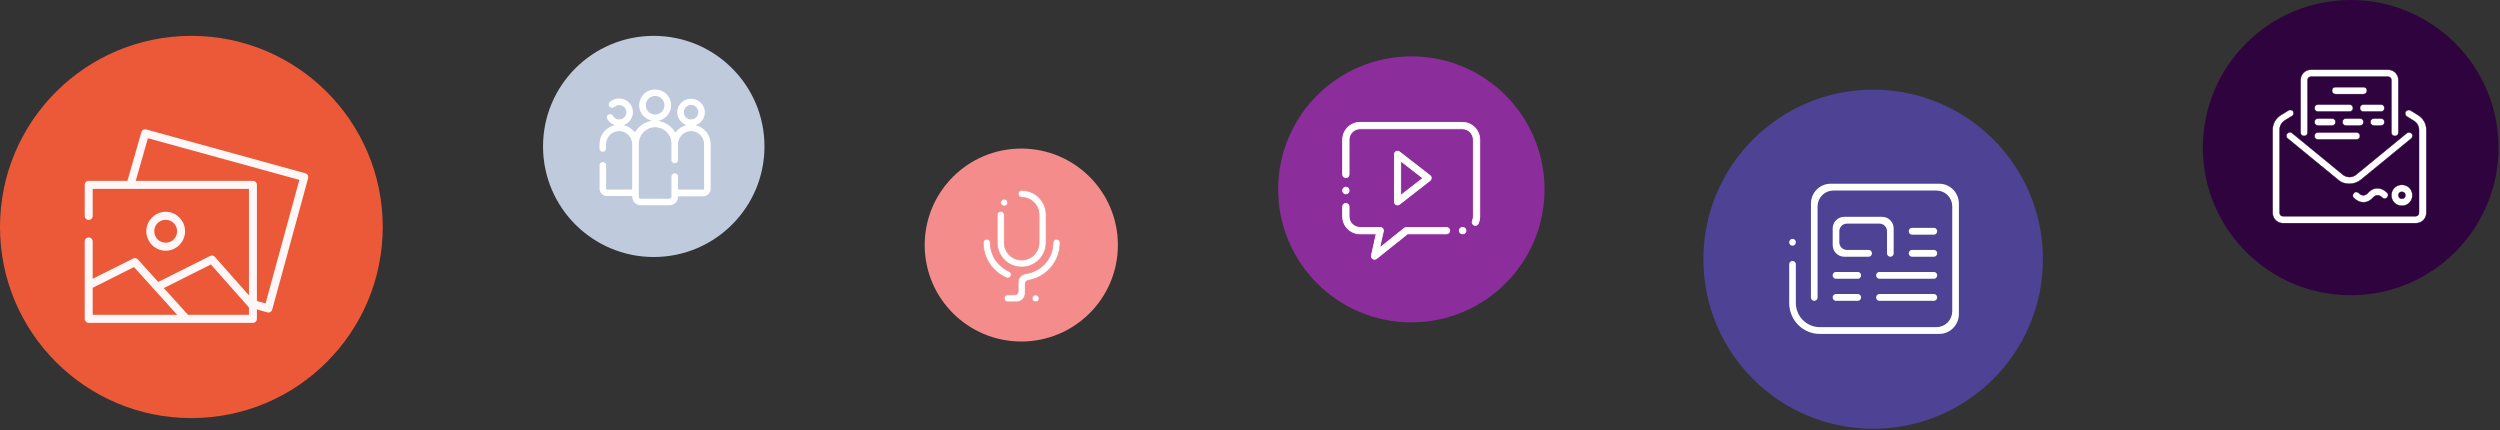 <?xml version="1.0" encoding="UTF-8"?>
<svg width="976px" height="168px" viewBox="0 0 976 168" version="1.1" xmlns="http://www.w3.org/2000/svg" xmlns:xlink="http://www.w3.org/1999/xlink">
    <rect x="0" y="0" width="976" height="168" fill="#333333" stroke="none"/>
    <title>graphic/about/about-graphic-body-5</title>
    <g id="DPLA" stroke="none" stroke-width="1" fill="none" fill-rule="evenodd">
        <g id="2.0-About" transform="translate(-232, -3528)">
            <g id="section" transform="translate(-1, 2724)">
                <g id="graphic/about/about-graphic-body-5" transform="translate(233, 804)">
                    <g id="bubble" transform="translate(0, 14)">
                        <path d="M149.423,74.611 C149.423,115.818 115.974,149.223 74.711,149.223 C33.449,149.223 0,115.818 0,74.611 C0,33.405 33.449,0 74.711,0 C115.974,0 149.423,33.405 149.423,74.611" id="Fill-1" fill="#EC5938"></path>
                        <path d="M51.976,92.055 L65.906,107.455 L37.637,107.455 L37.637,99.253 L51.976,92.055 Z M81.996,91.049 L95.739,106.576 L95.739,107.455 L74.045,107.455 L66.313,98.907 L81.996,91.049 Z M64.684,73.26 C66.38,73.26 67.69,74.575 67.69,76.278 C67.69,77.979 66.38,79.295 64.684,79.295 C62.99,79.295 61.679,77.979 61.679,76.278 C61.679,74.575 62.99,73.26 64.684,73.26 L64.684,73.26 Z M64.684,67.226 C59.74,67.226 55.669,71.314 55.669,76.278 C55.669,81.241 59.74,85.329 64.684,85.329 C69.629,85.329 73.701,81.241 73.701,76.278 C73.701,71.314 69.629,67.226 64.684,67.226 L64.684,67.226 Z M58.738,41.736 L115.085,57.231 L102.657,102.678 L101.749,102.427 L101.749,58.174 C101.748,56.508 100.404,55.157 98.744,55.157 L54.917,55.157 L58.738,41.736 Z M56.263,35.042 C55.084,35.208 54.115,36.059 53.791,37.21 L48.656,55.157 L34.632,55.157 C34.528,55.151 34.424,55.151 34.319,55.157 C32.783,55.318 31.619,56.623 31.627,58.174 L31.627,70.243 C31.604,71.91 32.93,73.279 34.59,73.303 C36.249,73.326 37.615,71.995 37.637,70.329 C37.638,70.3 37.638,70.272 37.637,70.243 L37.637,61.191 L95.739,61.191 L95.739,97.493 L84.97,85.329 C84.361,84.643 83.473,84.273 82.56,84.323 C82.146,84.345 81.74,84.452 81.37,84.638 L62.118,94.286 L54.887,86.304 C54.272,85.629 53.385,85.271 52.477,85.329 C52.073,85.355 51.679,85.462 51.317,85.644 L37.637,92.495 L37.637,80.301 C37.662,78.635 36.335,77.264 34.676,77.24 C33.015,77.218 31.651,78.549 31.627,80.215 C31.627,80.244 31.627,80.272 31.627,80.301 L31.627,110.473 C31.627,112.14 32.972,113.49 34.632,113.49 L98.744,113.49 C100.404,113.49 101.748,112.14 101.749,110.473 L101.749,108.713 L103.94,109.341 C105.536,109.8 107.2,108.872 107.657,107.269 C107.659,107.258 107.662,107.247 107.665,107.235 L121.69,55.943 C122.126,54.334 121.181,52.676 119.579,52.239 C119.573,52.237 119.568,52.235 119.561,52.234 L57.454,35.135 C57.068,35.025 56.662,34.992 56.263,35.042 L56.263,35.042 Z" id="Fill-1" stroke="#EC5938" stroke-width="2.9" fill="#FFF7F7"></path>
                    </g>
                    <g id="bubble" transform="translate(212, 14)">
                        <path d="M86.451,43.168 C86.451,67.009 67.098,86.335 43.226,86.335 C19.353,86.335 0,67.009 0,43.168 C0,19.327 19.353,0 43.226,0 C67.098,0 86.451,19.327 86.451,43.168" id="Fill-1-Copy-3" fill="#BFCADD"></path>
                        <path d="M62.638,59.66 C62.638,59.72 62.591,59.768 62.532,59.768 C62.526,59.769 62.521,59.768 62.516,59.767 L53.06,59.767 C53.001,59.767 52.953,59.72 52.953,59.66 L52.953,54.923 C52.949,54.371 52.644,53.863 52.158,53.598 C51.937,53.464 51.681,53.395 51.423,53.4 C50.578,53.4 49.893,54.081 49.893,54.923 L49.893,62.889 C49.893,63.134 49.694,63.332 49.449,63.332 L38.081,63.332 C37.836,63.332 37.637,63.134 37.637,62.889 L37.637,42.174 C37.613,39.285 39.591,36.76 42.412,36.08 C45.709,35.34 48.984,37.402 49.728,40.684 C49.826,41.117 49.876,41.562 49.877,42.006 L49.877,48.449 C49.877,49.29 50.562,49.972 51.407,49.972 C51.666,49.978 51.921,49.909 52.142,49.775 C52.629,49.509 52.933,49.002 52.937,48.449 L52.937,42.448 C52.893,40.102 54.51,38.047 56.808,37.528 C59.433,36.998 61.993,38.687 62.526,41.301 C62.59,41.613 62.622,41.931 62.623,42.25 L62.638,59.66 Z M40.361,27.093 C40.361,25.226 41.881,23.712 43.757,23.712 C45.634,23.712 47.154,25.226 47.154,27.093 C47.154,28.961 45.634,30.475 43.757,30.475 C41.887,30.475 40.369,28.97 40.361,27.109 L40.361,27.093 Z M55.202,29.82 C55.193,28.398 56.344,27.239 57.772,27.231 C59.201,27.222 60.364,28.368 60.373,29.79 C60.382,31.211 59.231,32.371 57.803,32.379 L57.772,32.379 C56.356,32.371 55.21,31.23 55.202,29.82 L55.202,29.82 Z M63.8,37.178 L63.8,37.178 C63.208,36.501 62.504,35.929 61.719,35.486 C61.273,35.227 60.802,35.013 60.312,34.847 C62.661,33.688 63.888,31.061 63.265,28.525 C63.061,27.714 62.668,26.962 62.118,26.332 C60.141,23.942 56.592,23.601 54.192,25.569 C52.914,26.617 52.164,28.172 52.142,29.82 C52.139,31.547 52.957,33.173 54.345,34.207 C54.625,34.446 54.933,34.65 55.263,34.816 L55.003,34.908 C53.918,35.322 52.941,35.973 52.142,36.812 C52.023,36.917 51.916,37.034 51.82,37.162 L51.653,37.345 C51.349,36.833 50.996,36.354 50.596,35.913 C49.769,34.993 48.758,34.256 47.628,33.75 C47.094,33.48 46.529,33.275 45.946,33.14 C49.301,31.965 51.064,28.303 49.882,24.962 C49.642,24.283 49.288,23.649 48.837,23.087 C47.948,21.96 46.693,21.174 45.287,20.863 C41.817,20.013 38.311,22.127 37.458,25.582 C37.334,26.082 37.271,26.594 37.271,27.109 C37.273,29.056 38.176,30.893 39.718,32.09 C40.274,32.519 40.894,32.858 41.554,33.095 C41.372,33.137 41.192,33.193 41.019,33.263 C38.856,33.923 37.014,35.355 35.847,37.284 C35.755,37.178 35.679,37.071 35.587,36.98 C35.027,36.37 34.371,35.855 33.644,35.456 C33.194,35.189 32.717,34.969 32.221,34.801 C34.577,33.647 35.81,31.018 35.19,28.48 C35.001,27.68 34.629,26.934 34.103,26.301 C33.336,25.326 32.256,24.643 31.043,24.367 C29.18,23.892 27.204,24.404 25.81,25.722 C25.237,26.313 25.237,27.25 25.81,27.84 C26.097,28.148 26.506,28.315 26.927,28.297 L27.035,28.297 C27.399,28.314 27.756,28.188 28.029,27.947 C29.087,27.004 30.712,27.094 31.658,28.148 C32.073,28.608 32.305,29.202 32.313,29.82 C32.317,31.233 31.17,32.383 29.75,32.386 C28.845,32.389 28.006,31.917 27.539,31.146 C27.28,30.659 26.777,30.351 26.223,30.338 L26.101,30.338 C25.713,30.343 25.341,30.496 25.061,30.765 C24.626,31.231 24.528,31.917 24.816,32.486 C25.19,33.166 25.714,33.754 26.346,34.207 C26.632,34.447 26.945,34.651 27.28,34.816 L26.927,34.923 C23.85,36.063 21.803,38.981 21.787,42.25 L21.787,43.971 C21.786,44.595 22.168,45.156 22.75,45.387 C22.932,45.454 23.124,45.49 23.317,45.494 C24.161,45.494 24.847,44.812 24.847,43.971 L24.847,42.448 C24.81,40.099 26.432,38.046 28.733,37.528 C31.358,36.998 33.918,38.687 34.45,41.301 C34.514,41.613 34.546,41.931 34.547,42.25 L34.547,59.66 C34.539,59.722 34.487,59.768 34.424,59.767 L24.999,59.767 C24.938,59.768 24.885,59.722 24.877,59.66 L24.877,50.521 C24.877,49.679 24.192,48.998 23.347,48.998 C23.154,48.994 22.961,49.031 22.781,49.104 C22.199,49.335 21.817,49.897 21.817,50.521 L21.817,59.66 C21.807,60.759 22.392,61.777 23.347,62.326 C23.852,62.638 24.436,62.802 25.03,62.798 L34.577,62.798 C34.574,63.086 34.611,63.373 34.685,63.651 C35.041,65.237 36.449,66.367 38.081,66.378 L49.434,66.378 C51.36,66.386 52.929,64.838 52.937,62.92 L52.937,62.889 L62.5,62.889 C64.249,62.898 65.674,61.493 65.682,59.752 C65.683,59.747 65.683,59.742 65.683,59.737 L65.683,42.25 C65.685,40.389 65.018,38.59 63.8,37.178 L63.8,37.178 Z" id="Fill-1" stroke="#BFCADD" stroke-width="0.5" fill="#FFFFFF"></path>
                    </g>
                    <g id="bubble" transform="translate(860, 0)">
                        <path d="M115.421,57.633 C115.421,89.463 89.583,115.266 57.71,115.266 C25.838,115.266 0,89.463 0,57.633 C0,25.803 25.838,0 57.71,0 C89.583,0 115.421,25.803 115.421,57.633" id="Fill-1-Copy" fill="#2F043E"></path>
                        <g id="Group-26" transform="translate(27.233, 27.204)" fill="#FFFFFF" stroke="#2F043E" stroke-width="0.15">
                            <path d="M50.466,50.398 C49.647,50.398 49.102,49.853 49.102,49.037 C49.102,48.218 49.647,47.674 50.466,47.674 C51.284,47.674 51.83,48.218 51.83,49.037 C51.83,49.853 51.284,50.398 50.466,50.398 M50.466,44.95 C48.147,44.95 46.373,46.72 46.373,49.037 C46.373,51.351 48.147,53.123 50.466,53.123 C52.784,53.123 54.558,51.351 54.558,49.037 C54.558,46.72 52.784,44.95 50.466,44.95" id="Fill-1"></path>
                            <path d="M37.099,48.219 C36.145,49.308 34.644,49.308 33.689,48.219 C33.143,47.674 32.326,47.538 31.779,48.082 C31.234,48.627 31.097,49.445 31.644,49.99 C32.734,51.079 33.962,51.76 35.463,51.76 C36.962,51.76 38.19,51.079 39.282,49.853 C40.236,48.764 41.737,48.764 42.691,49.853 C43.236,50.399 44.055,50.534 44.601,49.99 C45.146,49.445 45.283,48.627 44.737,48.082 C43.646,46.993 42.419,46.312 40.919,46.312 C39.418,46.312 38.19,46.993 37.099,48.219" id="Fill-3"></path>
                            <path d="M56.74,17.708 L53.876,15.936 C53.194,15.528 52.375,15.801 51.967,16.345 C51.557,17.027 51.83,17.843 52.375,18.253 L55.24,20.023 C56.466,20.841 57.149,22.067 57.149,23.565 L57.149,55.846 C57.149,56.664 56.603,57.209 55.785,57.209 L4.091,57.209 C3.274,57.209 2.728,56.664 2.728,55.846 L2.728,23.428 C2.728,22.067 3.41,20.704 4.637,19.887 L7.502,18.116 C8.183,17.843 8.32,17.027 8.048,16.345 C7.638,15.664 6.82,15.528 6.137,15.936 L3.274,17.708 C1.228,18.934 -7.76503312e-05,21.113 -7.76503312e-05,23.428 L-7.76503312e-05,55.846 C-7.76503312e-05,58.162 1.773,59.933 4.091,59.933 L55.921,59.933 C58.241,59.933 60.014,58.162 60.014,55.846 L60.014,23.428 C60.014,21.113 58.786,18.934 56.74,17.708" id="Fill-5"></path>
                            <path d="M52.375,24.791 L32.598,40.999 C31.098,42.225 28.915,42.225 27.415,40.999 L7.638,24.791 C7.092,24.245 6.137,24.382 5.729,24.927 C5.183,25.471 5.319,26.425 5.866,26.834 L25.642,43.043 C26.869,44.132 28.37,44.541 30.006,44.541 C31.644,44.541 33.143,43.996 34.371,43.043 L54.149,26.834 C54.694,26.289 54.83,25.471 54.285,24.927 C53.739,24.382 52.921,24.382 52.375,24.791" id="Fill-8"></path>
                            <path d="M12.275,25.88 C13.094,25.88 13.639,25.335 13.639,24.518 L13.639,4.087 C13.639,3.269 14.185,2.724 15.004,2.724 L45.01,2.724 C45.829,2.724 46.374,3.269 46.374,4.087 L46.374,24.518 C46.374,25.335 46.92,25.88 47.738,25.88 C48.556,25.88 49.102,25.335 49.102,24.518 L49.102,4.087 C49.102,1.771 47.329,0 45.01,0 L15.004,0 C12.684,0 10.912,1.771 10.912,4.087 L10.912,24.518 C10.912,25.335 11.457,25.88 12.275,25.88" id="Fill-10"></path>
                            <path d="M35.463,6.811 L24.55,6.811 C23.733,6.811 23.187,7.356 23.187,8.172 C23.187,8.99 23.733,9.535 24.55,9.535 L35.463,9.535 C36.281,9.535 36.827,8.99 36.827,8.172 C36.827,7.356 36.281,6.811 35.463,6.811" id="Fill-12"></path>
                            <path d="M16.367,14.983 C16.367,15.801 16.913,16.345 17.731,16.345 L30.006,16.345 C30.825,16.345 31.371,15.801 31.371,14.983 C31.371,14.166 30.825,13.622 30.006,13.622 L17.731,13.622 C16.913,13.622 16.367,14.166 16.367,14.983" id="Fill-14"></path>
                            <path d="M17.731,27.242 L32.734,27.242 C33.553,27.242 34.098,26.697 34.098,25.881 C34.098,25.062 33.553,24.518 32.734,24.518 L17.731,24.518 C16.913,24.518 16.367,25.062 16.367,25.881 C16.367,26.697 16.913,27.242 17.731,27.242" id="Fill-16"></path>
                            <path d="M17.731,21.794 L23.187,21.794 C24.005,21.794 24.55,21.249 24.55,20.431 C24.55,19.614 24.005,19.07 23.187,19.07 L17.731,19.07 C16.913,19.07 16.367,19.614 16.367,20.431 C16.367,21.249 16.913,21.794 17.731,21.794" id="Fill-18"></path>
                            <path d="M28.642,19.07 C27.824,19.07 27.279,19.615 27.279,20.431 C27.279,21.249 27.824,21.794 28.642,21.794 L34.098,21.794 C34.917,21.794 35.462,21.249 35.462,20.431 C35.462,19.615 34.917,19.07 34.098,19.07 L28.642,19.07 Z" id="Fill-20"></path>
                            <path d="M42.282,19.07 L39.554,19.07 C38.736,19.07 38.19,19.615 38.19,20.431 C38.19,21.249 38.736,21.794 39.554,21.794 L42.282,21.794 C43.1,21.794 43.646,21.249 43.646,20.431 C43.646,19.615 43.1,19.07 42.282,19.07" id="Fill-22"></path>
                            <path d="M42.282,13.621 L35.463,13.621 C34.644,13.621 34.098,14.166 34.098,14.983 C34.098,15.8 34.644,16.346 35.463,16.346 L42.282,16.346 C43.1,16.346 43.646,15.8 43.646,14.983 C43.646,14.166 43.1,13.621 42.282,13.621" id="Fill-24"></path>
                        </g>
                    </g>
                    <g id="bubble" transform="translate(665, 35)">
                        <path d="M132.562,66.192 C132.562,102.75 102.887,132.385 66.281,132.385 C29.675,132.385 0,102.75 0,66.192 C0,29.635 29.675,0 66.281,0 C102.887,0 132.562,29.635 132.562,66.192" id="Fill-1-Copy-4" fill="#4E4294"></path>
                        <path d="M34.802,61.741 C33.629,61.741 32.68,60.777 32.68,59.587 C32.68,58.4 33.629,57.435 34.802,57.435 C35.972,57.435 36.923,58.4 36.923,59.587 C36.923,60.777 35.972,61.741 34.802,61.741 L34.802,61.741 Z M92.09,96.182 L53.897,96.182 L49.655,96.182 L45.411,96.182 C38.38,96.182 32.68,90.399 32.68,83.268 L32.68,68.2 C32.68,67.01 33.629,66.046 34.802,66.046 C35.972,66.046 36.923,67.01 36.923,68.2 L36.923,70.353 L36.923,72.502 L36.923,83.268 C36.923,88.022 40.723,91.877 45.411,91.877 L50.715,91.877 L58.142,91.877 L91.03,91.877 C93.96,91.877 96.333,89.468 96.333,86.495 L96.333,45.597 C96.333,42.624 93.96,40.216 91.03,40.216 L50.715,40.216 C47.784,40.216 45.411,42.624 45.411,45.597 L45.411,59.587 L45.411,61.741 L45.411,81.114 C45.411,82.304 44.461,83.268 43.288,83.268 C42.117,83.268 41.166,82.304 41.166,81.114 L41.166,68.2 L41.166,61.85 L41.166,57.435 L41.166,56.359 L41.166,44.519 C41.166,39.764 44.968,35.91 49.655,35.91 L92.09,35.91 C96.779,35.91 100.578,39.764 100.578,44.519 L100.578,87.571 C100.578,92.328 96.779,96.182 92.09,96.182 L92.09,96.182 Z M51.775,70.353 L60.263,70.353 C61.436,70.353 62.385,71.316 62.385,72.502 C62.385,73.692 61.436,74.655 60.263,74.655 L51.775,74.655 C50.605,74.655 49.655,73.692 49.655,72.502 C49.655,71.316 50.605,70.353 51.775,70.353 L51.775,70.353 Z M51.775,78.961 L60.263,78.961 C61.436,78.961 62.385,79.925 62.385,81.114 C62.385,82.304 61.436,83.268 60.263,83.268 L51.775,83.268 C50.605,83.268 49.655,82.304 49.655,81.114 C49.655,79.925 50.605,78.961 51.775,78.961 L51.775,78.961 Z M49.655,54.206 C49.655,51.234 52.029,48.825 54.959,48.825 L69.812,48.825 C72.741,48.825 75.116,51.234 75.116,54.206 L75.116,57.435 L75.116,63.894 C75.116,65.084 74.167,66.046 72.994,66.046 C71.821,66.046 70.872,65.084 70.872,63.894 L70.872,57.435 L70.872,55.284 C70.872,54.094 69.922,53.131 68.75,53.131 L56.019,53.131 C54.847,53.131 53.897,54.094 53.897,55.284 L53.897,59.587 C53.897,60.777 54.847,61.741 56.019,61.741 L64.508,61.741 C65.678,61.741 66.627,62.704 66.627,63.894 C66.627,65.084 65.678,66.046 64.508,66.046 L54.959,66.046 C52.029,66.046 49.655,63.638 49.655,60.666 L49.655,54.206 Z M68.75,70.353 L89.969,70.353 C91.142,70.353 92.09,71.316 92.09,72.502 C92.09,73.692 91.142,74.655 89.969,74.655 L68.75,74.655 C67.58,74.655 66.627,73.692 66.627,72.502 C66.627,71.316 67.58,70.353 68.75,70.353 L68.75,70.353 Z M68.75,78.961 L89.969,78.961 C91.142,78.961 92.09,79.925 92.09,81.114 C92.09,82.304 91.142,83.268 89.969,83.268 L68.75,83.268 C67.58,83.268 66.627,82.304 66.627,81.114 C66.627,79.925 67.58,78.961 68.75,78.961 L68.75,78.961 Z M89.969,66.046 L81.48,66.046 C80.311,66.046 79.361,65.084 79.361,63.894 C79.361,62.704 80.311,61.741 81.48,61.741 L89.969,61.741 C91.142,61.741 92.09,62.704 92.09,63.894 C92.09,65.084 91.142,66.046 89.969,66.046 L89.969,66.046 Z M89.969,57.435 L81.48,57.435 C80.311,57.435 79.361,56.47 79.361,55.284 C79.361,54.094 80.311,53.131 81.48,53.131 L89.969,53.131 C91.142,53.131 92.09,54.094 92.09,55.284 C92.09,56.47 91.142,57.435 89.969,57.435 L89.969,57.435 Z" id="Fill-1" stroke="#4E4294" stroke-width="1.65" fill="#FFFFFF"></path>
                    </g>
                    <g id="bubble" transform="translate(361, 58)">
                        <path d="M75.423,37.661 C75.423,58.461 58.539,75.322 37.712,75.322 C16.884,75.322 0,58.461 0,37.661 C0,16.861 16.884,0 37.712,0 C58.539,0 75.423,16.861 75.423,37.661" id="Fill-1-Copy-2" fill="#F48C8C"></path>
                        <path d="M43.306,57.129 C44.059,57.129 44.668,57.738 44.668,58.489 C44.668,59.24 44.059,59.849 43.306,59.849 C42.554,59.849 41.944,59.24 41.944,58.489 C41.944,57.738 42.554,57.129 43.306,57.129 L43.306,57.129 Z M32.963,47.96 C33.439,48.171 33.772,48.647 33.772,49.201 C33.772,49.952 33.163,50.561 32.41,50.561 C32.139,50.561 31.887,50.48 31.674,50.343 C26.489,47.99 22.876,42.784 22.876,36.726 C22.876,35.974 23.486,35.365 24.238,35.365 C24.99,35.365 25.6,35.974 25.6,36.726 C25.6,41.749 28.633,46.061 32.968,47.948 L32.963,47.96 Z M31.049,22.444 C30.296,22.444 29.686,21.835 29.686,21.083 C29.686,20.332 30.296,19.723 31.049,19.723 C31.801,19.723 32.41,20.332 32.41,21.083 C32.41,21.835 31.801,22.444 31.049,22.444 L31.049,22.444 Z M37.859,46.247 C32.593,46.247 28.324,41.984 28.324,36.726 L28.324,25.844 C28.324,25.093 28.934,24.484 29.686,24.484 C30.439,24.484 31.049,25.093 31.049,25.844 L31.049,36.726 C31.049,40.481 34.097,43.526 37.859,43.526 C41.62,43.526 44.668,40.481 44.668,36.726 L44.668,25.844 C44.668,22.088 41.62,19.043 37.859,19.043 C37.106,19.043 36.496,18.434 36.496,17.683 C36.496,16.932 37.106,16.323 37.859,16.323 C43.124,16.323 47.393,20.585 47.393,25.844 L47.393,36.726 C47.393,41.984 43.124,46.247 37.859,46.247 L37.859,46.247 Z M40.379,51.459 C40.368,51.467 40.36,51.473 40.355,51.473 C39.706,51.539 39.221,52.14 39.221,52.814 L39.221,56.448 C39.221,58.327 37.696,59.849 35.815,59.849 L32.41,59.849 C31.658,59.849 31.049,59.24 31.049,58.489 C31.049,57.738 31.658,57.129 32.41,57.129 L35.134,57.129 C35.886,57.129 36.496,56.52 36.496,55.768 L36.496,52.24 C36.496,50.502 37.803,49.068 39.49,48.864 C39.499,48.863 39.51,48.855 39.521,48.842 C45.503,48.03 50.117,42.923 50.117,36.726 C50.117,35.974 50.727,35.365 51.479,35.365 C52.231,35.365 52.841,35.974 52.841,36.726 C52.841,44.13 47.451,50.261 40.379,51.459 L40.379,51.459 Z" id="Fill-1" stroke="#F48C8C" stroke-width="0.25" fill="#FFFFFF"></path>
                    </g>
                    <g id="bubble" transform="translate(499, 22)">
                        <path d="M103.993,51.927 C103.993,80.605 80.713,103.854 51.996,103.854 C23.28,103.854 0,80.605 0,51.927 C0,23.248 23.28,0 51.996,0 C80.713,0 103.993,23.248 103.993,51.927" id="Fill-1-Copy-5" fill="#8B2D9B"></path>
                        <g id="Group-6" transform="translate(25.177, 25.144)" fill="#FFFFFF" stroke="#FFFFFF" stroke-width="0.35">
                            <path d="M1.245,28.545 C0.557,28.545 -0,27.989 -0,27.302 L-0,27.178 C-0,26.492 0.557,25.936 1.245,25.936 C1.932,25.936 2.489,26.492 2.489,27.178 L2.489,27.302 C2.489,27.989 1.932,28.545 1.245,28.545 L1.245,28.545 Z M51.793,40.846 C51.624,40.846 51.453,40.811 51.289,40.738 C50.66,40.46 50.377,39.725 50.656,39.099 C50.9,38.55 51.022,37.965 51.023,37.36 L51.023,7.409 C51.023,5.044 49.097,3.121 46.73,3.121 L6.782,3.121 C4.415,3.121 2.489,5.044 2.489,7.409 L2.489,20.964 C2.489,21.651 1.932,22.207 1.245,22.207 C0.557,22.207 -0,21.651 -0,20.964 L-0,7.409 C-0,3.674 3.043,0.636 6.782,0.636 L46.73,0.636 C50.469,0.636 53.512,3.674 53.512,7.409 L53.512,37.36 C53.512,38.315 53.316,39.24 52.931,40.107 C52.725,40.57 52.27,40.846 51.793,40.846 L51.793,40.846 Z M46.773,44.133 C46.09,44.133 45.534,43.583 45.529,42.899 C45.524,42.213 46.077,41.652 46.764,41.647 C46.796,41.647 46.828,41.647 46.86,41.645 C47.546,41.622 48.12,42.164 48.142,42.85 C48.163,43.536 47.623,44.109 46.936,44.13 C46.885,44.132 46.834,44.132 46.783,44.133 L46.773,44.133 Z M12.445,54.076 C12.217,54.076 11.989,54.013 11.786,53.887 C11.338,53.609 11.115,53.078 11.23,52.563 L13.106,44.133 L6.782,44.133 C3.043,44.133 -0,41.095 -0,37.36 L-0,33.516 C-0,32.83 0.557,32.274 1.245,32.274 C1.932,32.274 2.489,32.83 2.489,33.516 L2.489,37.36 C2.489,39.725 4.415,41.648 6.782,41.648 L14.657,41.648 C15.034,41.648 15.392,41.819 15.628,42.113 C15.864,42.407 15.953,42.793 15.871,43.16 L14.426,49.659 L24.112,41.92 C24.332,41.744 24.607,41.648 24.889,41.648 L40.551,41.648 C41.238,41.648 41.796,42.204 41.796,42.89 C41.796,43.577 41.238,44.133 40.551,44.133 L25.326,44.133 L13.222,53.803 C12.996,53.984 12.721,54.076 12.445,54.076 L12.445,54.076 Z" id="Fill-1"></path>
                            <path d="M22.645,15.666 L22.645,29.16 L31.349,22.412 L22.645,15.666 Z M21.427,32.868 C21.245,32.868 21.062,32.807 20.88,32.746 C20.453,32.564 20.21,32.138 20.21,31.652 L20.21,13.112 C20.21,12.626 20.453,12.2 20.88,12.018 C21.306,11.836 21.792,11.836 22.157,12.139 L34.088,21.379 C34.392,21.622 34.575,21.987 34.575,22.352 C34.575,22.717 34.392,23.081 34.088,23.324 L22.157,32.625 C21.915,32.746 21.671,32.868 21.427,32.868 L21.427,32.868 Z" id="Fill-4"></path>
                        </g>
                    </g>
                </g>
            </g>
        </g>
    </g>
</svg>